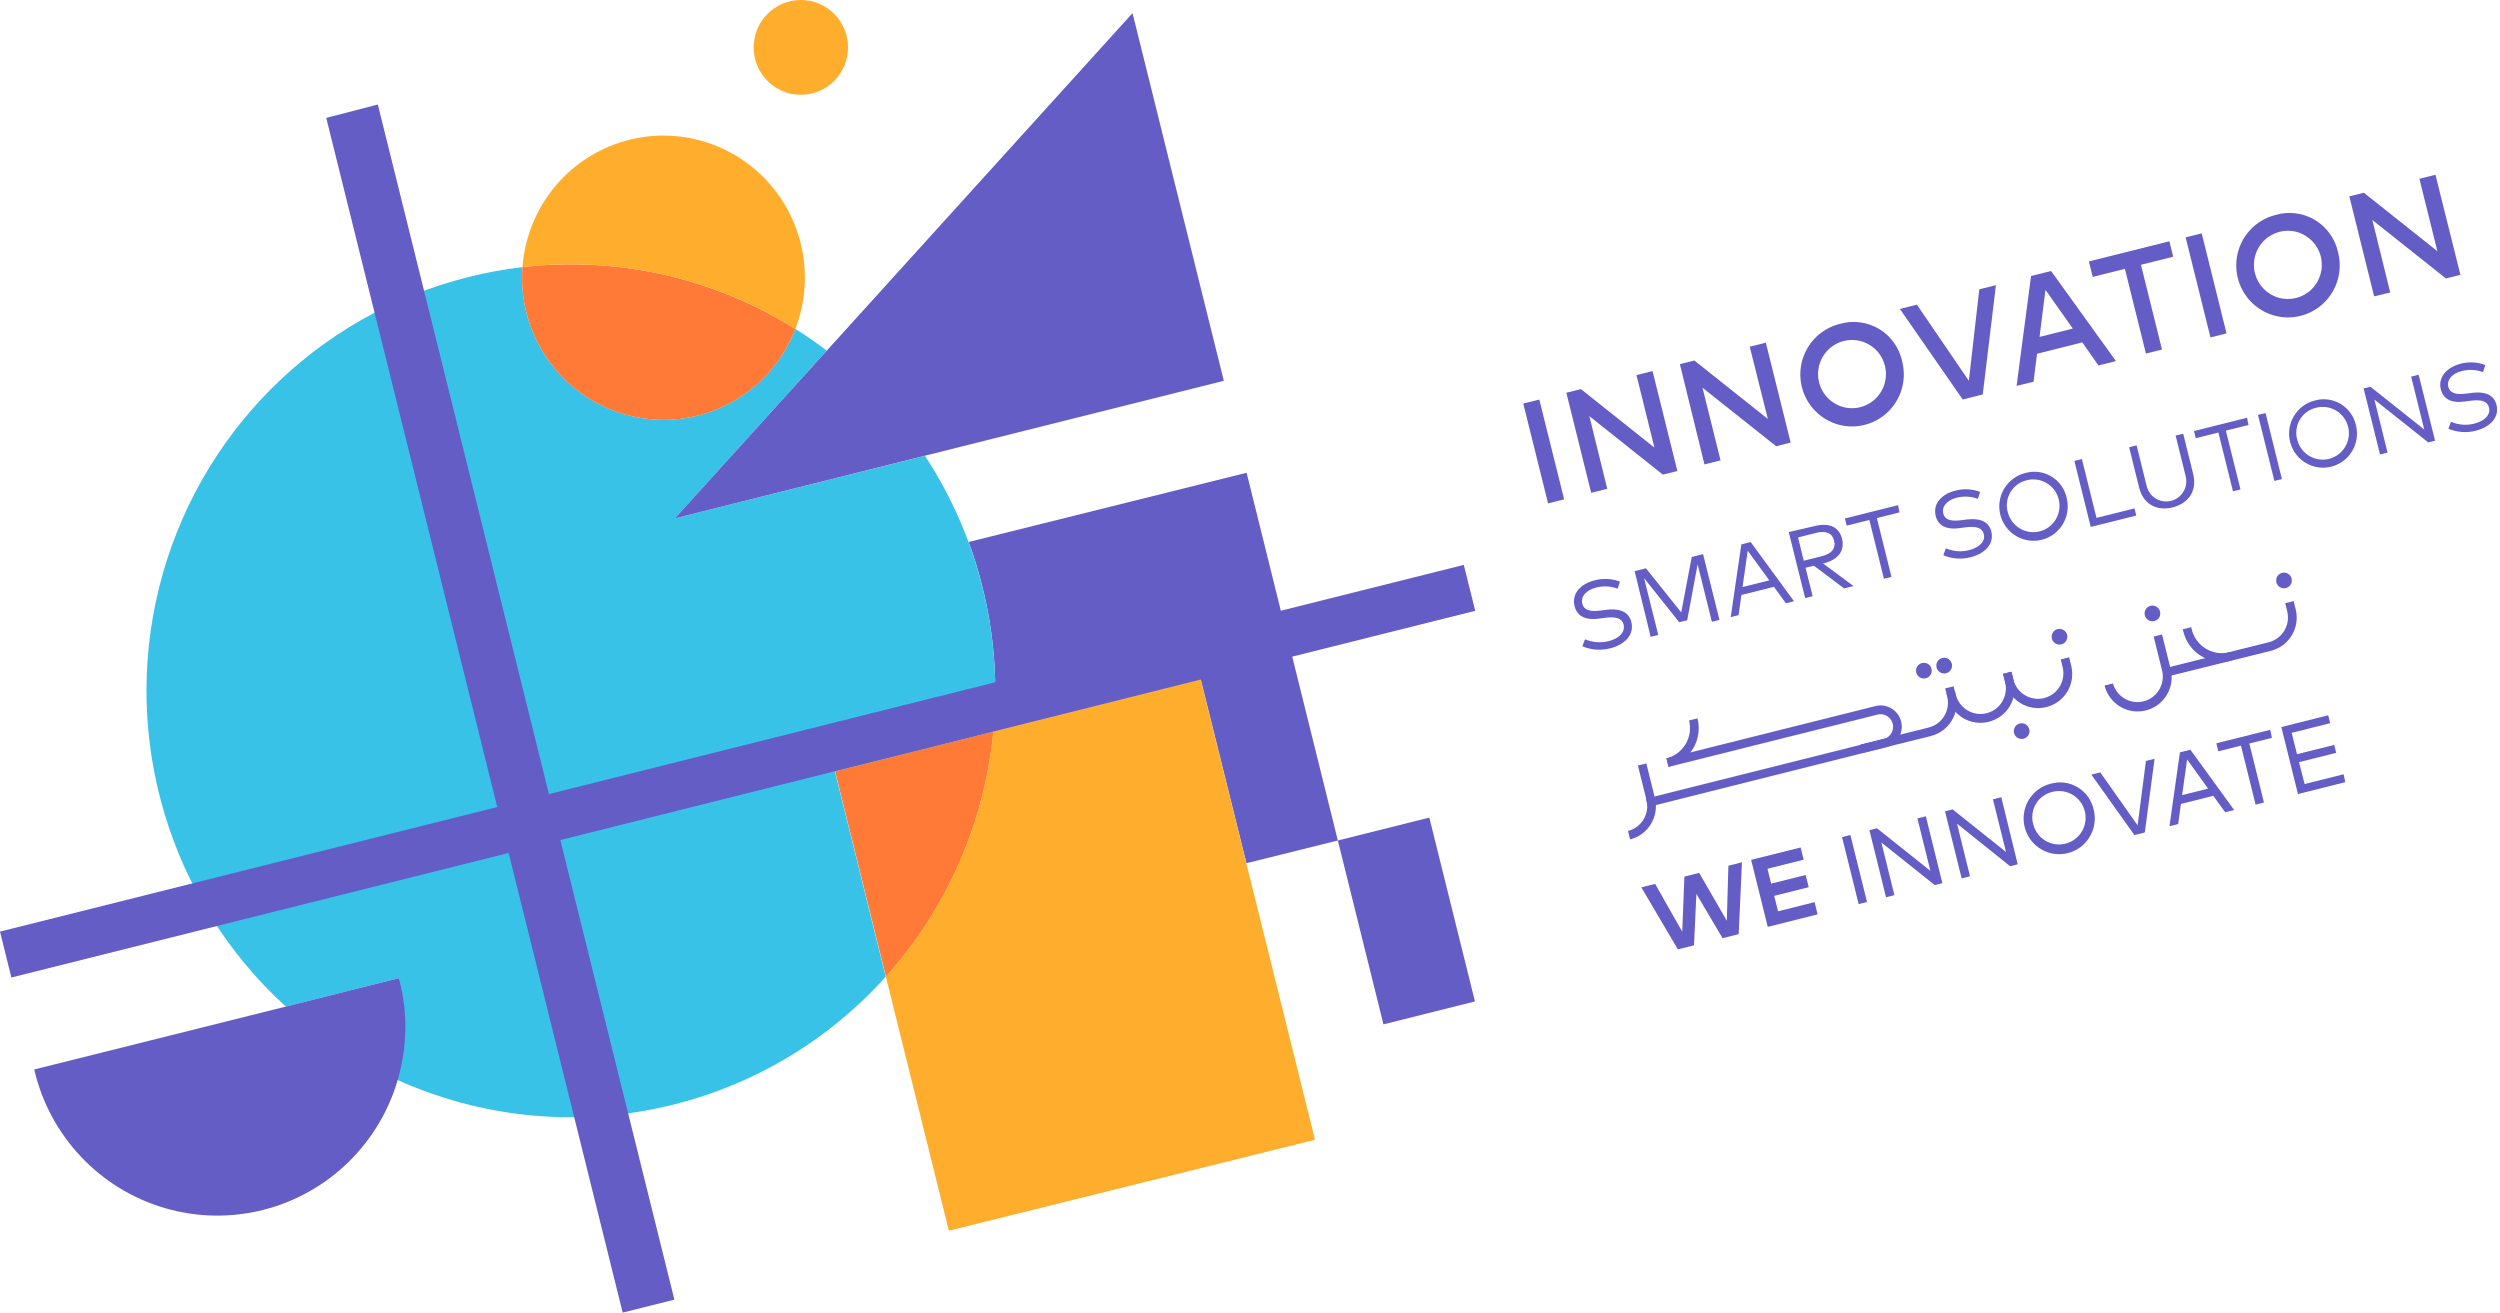 <?xml version="1.0" encoding="UTF-8"?>
<svg width="318px" height="167px" viewBox="0 0 318 167" version="1.1" xmlns="http://www.w3.org/2000/svg" xmlns:xlink="http://www.w3.org/1999/xlink">
    <!-- Generator: Sketch 52.2 (67145) - http://www.bohemiancoding.com/sketch -->
    <title>Logo</title>
    <desc>Created with Sketch.</desc>
    <g id="Page-1" stroke="none" stroke-width="1" fill="none" fill-rule="evenodd">
        <g id="Desktop-HD" transform="translate(-308, -419)">
            <g id="Logo" transform="translate(308, 419)">
                <path d="M170.173,106.909 L158.547,109.801 L152.734,86.406 L126.365,93.014 C126.939,86.883 126.472,80.698 124.984,74.723 C124.503,72.764 123.912,70.833 123.214,68.94 L158.568,60.134 L170.173,106.909 Z" id="Path" fill="#655DC6"></path>
                <path d="M126.365,93.043 L117.818,95.212 L106.192,98.103 L112.667,124.238 C96.944,141.727 71.779,147.007 50.405,137.301 C51.688,133.122 51.808,128.669 50.75,124.426 L36.361,128.041 C21.595,114.596 15.404,94.068 20.259,74.648 C25.115,55.228 40.227,40.078 59.564,35.244 C61.832,34.673 64.134,34.25 66.456,33.978 C65.794,42.912 71.743,50.984 80.44,52.953 C89.137,54.922 97.956,50.192 101.17,41.837 C102.537,42.695 103.868,43.615 105.163,44.598 L85.846,65.932 L117.653,57.98 C121.027,63.117 123.506,68.794 124.984,74.767 C126.47,80.736 126.937,86.916 126.365,93.043 Z" id="Path" fill="#38C2E8"></path>
                <polygon id="Path" fill="#655DC6" points="144.057 1.67 105.163 44.606 85.846 65.932 117.653 57.966 155.669 48.437"></polygon>
                <path d="M101.17,41.844 C97.957,50.202 89.134,54.932 80.436,52.961 C71.737,50.99 65.789,42.913 66.456,33.978 C78.58,32.572 90.82,35.345 101.17,41.844 Z" id="Path" fill="#FF7937"></path>
                <path d="M101.17,41.844 C90.82,35.345 78.58,32.572 66.456,33.978 C66.981,26.903 71.577,20.79 78.207,18.35 C84.837,15.91 92.275,17.594 97.223,22.655 C102.172,27.716 103.715,35.219 101.17,41.837 L101.17,41.844 Z" id="Path" fill="#FFAD2C"></path>
                <path d="M50.758,124.419 L36.369,128.033 L4.353,136.036 C6.308,144.486 12.644,151.222 20.93,153.658 C29.216,156.095 38.166,153.854 44.346,147.796 C50.526,141.738 52.977,132.803 50.758,124.419 Z" id="Path" fill="#655DC6"></path>
                <ellipse id="Oval" fill="#FFAD2C" cx="101.868" cy="6.029" rx="6" ry="6.029"></ellipse>
                <path d="M126.365,93.043 C125.251,104.642 120.459,115.574 112.696,124.231 L106.221,98.096 L126.365,93.043 Z" id="Path" fill="#FF7937"></path>
                <path d="M167.267,144.979 L120.696,156.546 L112.674,124.209 C120.437,115.552 125.229,104.62 126.344,93.021 L152.712,86.413 L158.525,109.808 L167.267,144.979 Z" id="Path" fill="#FFAD2C"></path>
                <polygon id="Rectangle" fill="#655DC6" transform="translate(178.893, 117.147) rotate(-14) translate(-178.893, -117.147) " points="172.908 105.106 184.905 105.092 184.878 129.188 172.881 129.202"></polygon>
                <polygon id="Path" fill="#655DC6" points="48.06 13.295 85.781 165.316 79.205 166.964 41.498 14.994"></polygon>
                <polygon id="Path" fill="#655DC6" points="187.649 77.695 152.734 86.435 106.192 98.103 1.446 124.339 0 118.498 186.195 71.853"></polygon>
                <polygon id="Path" fill="#655DC6" points="198.959 63.518 196.915 64.031 193.757 51.329 195.8 50.823"></polygon>
                <polygon id="Path" fill="#655DC6" points="213.362 59.91 211.513 60.373 202.167 52.934 204.441 62.173 202.398 62.686 199.239 49.955 201.088 49.493 210.441 56.932 208.16 47.714 210.204 47.201"></polygon>
                <polygon id="Path" fill="#655DC6" points="227.773 56.296 225.924 56.758 216.557 49.319 218.852 58.558 216.808 59.072 213.679 46.319 215.521 45.856 224.873 53.295 222.564 44.1 224.614 43.586"></polygon>
                <polygon id="Path" fill="#655DC6" points="252.206 50.172 249.659 50.816 241.666 39.299 243.824 38.75 250.436 48.437 251.767 36.798 253.882 36.27"></polygon>
                <path d="M241.961,45.986 C242.623,48.583 241.661,51.325 239.523,52.929 C237.386,54.533 234.497,54.683 232.207,53.307 C229.917,51.932 228.679,49.304 229.073,46.653 C229.467,44.002 231.414,41.851 234.003,41.208 C235.692,40.708 237.512,40.94 239.023,41.847 C240.534,42.755 241.599,44.255 241.961,45.986 Z M231.385,48.632 C231.961,50.958 234.304,52.374 236.619,51.795 C238.933,51.216 240.342,48.862 239.766,46.536 C239.19,44.21 236.847,42.794 234.532,43.373 C232.218,43.952 230.808,46.307 231.385,48.632 Z" id="Shape" fill="#655DC6" fill-rule="nonzero"></path>
                <path d="M269.149,45.929 L266.919,46.485 L264.868,43.55 L259.112,44.996 L258.666,48.553 L256.508,49.088 L258.35,35.106 L260.897,34.47 L269.149,45.929 Z M259.429,42.856 L263.659,41.793 L260.184,36.87 L259.429,42.856 Z" id="Shape" fill="#655DC6" fill-rule="nonzero"></path>
                <polygon id="Path" fill="#655DC6" points="276.43 32.655 272.329 33.682 275.005 44.461 272.962 44.974 270.286 34.195 266.199 35.222 265.703 33.255 275.948 30.689"></polygon>
                <polygon id="Path" fill="#655DC6" points="283.214 42.408 281.171 42.921 278.013 30.19 280.056 29.684"></polygon>
                <path d="M297.402,32.091 C298.076,34.687 297.123,37.435 294.99,39.047 C292.857,40.66 289.965,40.819 287.67,39.449 C285.375,38.079 284.13,35.451 284.519,32.798 C284.908,30.144 286.854,27.989 289.445,27.342 C291.129,26.844 292.944,27.073 294.454,27.974 C295.963,28.875 297.031,30.367 297.402,32.091 Z M286.826,34.745 C287.2,36.249 288.344,37.439 289.828,37.866 C291.312,38.292 292.909,37.892 294.019,36.814 C295.128,35.736 295.582,34.145 295.208,32.641 C294.834,31.136 293.689,29.947 292.206,29.52 C290.722,29.093 289.124,29.494 288.015,30.572 C286.905,31.649 286.452,33.24 286.826,34.745 Z" id="Shape" fill="#655DC6" fill-rule="nonzero"></path>
                <polygon id="Path" fill="#655DC6" points="312.964 34.954 311.115 35.417 301.762 27.985 304.035 37.195 301.992 37.702 298.834 24.978 300.683 24.515 310.036 31.954 307.748 22.744 309.791 22.231"></polygon>
                <path d="M205.765,74.883 C204.897,74.556 203.951,74.503 203.052,74.731 C201.793,75.049 201.031,75.844 201.268,76.791 C201.462,77.565 202.189,77.839 203.534,77.666 L204.347,77.565 C205.786,77.384 207.146,77.666 207.506,79.119 C207.916,80.782 206.628,82.011 204.822,82.466 C203.644,82.768 202.4,82.679 201.275,82.213 L201.613,81.317 C202.555,81.716 203.598,81.802 204.592,81.563 C205.887,81.237 206.75,80.449 206.527,79.452 C206.326,78.635 205.527,78.403 204.168,78.584 L203.297,78.7 C201.858,78.895 200.628,78.49 200.282,77.102 C199.887,75.504 201.081,74.254 202.829,73.82 C203.897,73.531 205.027,73.589 206.06,73.986 L205.765,74.883 Z" id="Path" fill="#655DC6"></path>
                <polygon id="Path" fill="#655DC6" points="218.715 78.851 217.751 79.097 215.938 71.781 214.614 78.895 213.6 79.148 209.125 73.538 210.93 80.767 209.966 81.006 207.923 72.649 209.362 72.287 213.851 77.897 215.19 70.848 216.629 70.48"></polygon>
                <path d="M228.197,76.48 L227.169,76.74 L225.643,74.644 L221.506,75.678 L221.147,78.251 L220.147,78.497 L221.499,69.244 L222.686,68.947 L228.197,76.48 Z M221.65,74.673 L225.053,73.82 L222.312,70.053 L221.65,74.673 Z" id="Shape" fill="#655DC6" fill-rule="nonzero"></path>
                <path d="M230.809,66.916 C232.687,66.446 233.939,67.031 234.313,68.55 C234.687,70.068 233.78,71.21 231.996,71.651 L231.859,71.651 L235.766,74.543 L234.572,74.846 L230.723,71.955 L229.665,72.222 L230.572,75.837 L229.615,76.075 L227.528,67.682 L230.809,66.916 Z M228.715,68.362 L229.435,71.326 L231.737,70.747 C233.011,70.429 233.543,69.742 233.298,68.766 C233.054,67.79 232.255,67.472 231.003,67.783 L228.715,68.362 Z" id="Shape" fill="#655DC6" fill-rule="nonzero"></path>
                <polygon id="Path" fill="#655DC6" points="241.615 65.173 238.737 65.896 240.594 73.379 239.637 73.617 237.781 66.135 234.903 66.858 234.672 65.947 241.428 64.255"></polygon>
                <path d="M251.587,63.453 C250.735,63.134 249.807,63.081 248.925,63.301 C247.695,63.612 246.954,64.393 247.184,65.318 C247.371,66.084 248.09,66.345 249.4,66.178 L250.198,66.077 C251.587,65.904 252.94,66.178 253.292,67.595 C253.695,69.222 252.429,70.436 250.666,70.877 C249.512,71.178 248.292,71.092 247.191,70.632 L247.515,69.75 C248.437,70.146 249.462,70.23 250.436,69.988 C251.702,69.67 252.594,68.904 252.335,67.928 C252.134,67.125 251.35,66.901 250.019,67.075 L249.17,67.19 C247.731,67.378 246.558,66.981 246.22,65.622 C245.831,64.06 246.997,62.838 248.709,62.412 C249.755,62.128 250.863,62.184 251.875,62.571 L251.587,63.453 Z" id="Path" fill="#655DC6"></path>
                <path d="M262.882,63.337 C263.316,65.053 262.678,66.863 261.265,67.921 C259.852,68.979 257.944,69.077 256.431,68.169 C254.918,67.26 254.1,65.525 254.358,63.774 C254.616,62.022 255.899,60.6 257.609,60.171 C258.728,59.846 259.931,60.002 260.93,60.602 C261.93,61.203 262.637,62.193 262.882,63.337 Z M255.407,65.202 C255.881,66.985 257.699,68.048 259.476,67.582 C261.253,67.115 262.321,65.294 261.867,63.507 C261.413,61.719 259.606,60.635 257.825,61.082 C256.943,61.277 256.182,61.832 255.723,62.613 C255.265,63.395 255.15,64.333 255.407,65.202 Z" id="Shape" fill="#655DC6" fill-rule="nonzero"></path>
                <polygon id="Path" fill="#655DC6" points="271.732 65.578 265.94 67.024 263.861 58.631 264.818 58.392 266.674 65.875 271.509 64.667"></polygon>
                <path d="M278.969,60.272 C279.538,62.549 278.25,64.06 276.372,64.537 C274.494,65.014 272.653,64.277 272.091,62 L270.825,56.888 L271.775,56.65 L273.027,61.71 C273.209,62.643 273.888,63.398 274.793,63.675 C275.697,63.952 276.68,63.706 277.349,63.035 C278.018,62.363 278.265,61.376 277.991,60.467 L276.739,55.406 L277.703,55.168 L278.969,60.272 Z" id="Path" fill="#655DC6"></path>
                <polygon id="Path" fill="#655DC6" points="286.006 54.055 283.128 54.777 284.991 62.253 284.034 62.491 282.178 55.016 279.3 55.739 279.07 54.828 285.826 53.136"></polygon>
                <polygon id="Path" fill="#655DC6" points="290.258 60.937 289.301 61.175 287.214 52.775 288.179 52.536"></polygon>
                <path d="M299.683,54.12 C300.249,56.439 298.842,58.782 296.536,59.361 C294.23,59.94 291.892,58.536 291.306,56.221 C290.721,53.906 292.108,51.551 294.409,50.953 C295.528,50.626 296.732,50.781 297.732,51.382 C298.733,51.983 299.439,52.974 299.683,54.12 Z M292.222,55.985 C292.7,57.766 294.521,58.824 296.296,58.354 C298.071,57.884 299.135,56.061 298.678,54.274 C298.22,52.488 296.413,51.408 294.632,51.857 C293.75,52.054 292.989,52.61 292.532,53.393 C292.075,54.176 291.963,55.115 292.222,55.985 Z" id="Shape" fill="#655DC6" fill-rule="nonzero"></path>
                <polygon id="Path" fill="#655DC6" points="309.741 56.057 308.87 56.274 302.028 50.83 303.697 57.568 302.74 57.807 300.654 49.413 301.524 49.196 308.366 54.64 306.697 47.902 307.654 47.664"></polygon>
                <path d="M315.842,47.338 C314.991,47.015 314.062,46.962 313.18,47.187 C311.942,47.497 311.194,48.278 311.424,49.211 C311.618,49.977 312.338,50.237 313.654,50.071 L314.453,49.97 C315.849,49.796 317.201,50.071 317.554,51.495 C317.957,53.129 316.691,54.344 314.921,54.785 C313.764,55.085 312.542,54.999 311.439,54.539 L311.762,53.65 C312.688,54.049 313.719,54.135 314.698,53.895 C315.964,53.577 316.856,52.804 316.597,51.821 C316.396,51.025 315.611,50.794 314.273,50.975 L313.424,51.083 C311.985,51.278 310.805,50.881 310.467,49.514 C310.086,47.946 311.273,46.724 312.964,46.268 C314.012,45.987 315.123,46.045 316.137,46.435 L315.842,47.338 Z" id="Path" fill="#655DC6"></path>
                <polygon id="Path" fill="#655DC6" points="221.161 118.823 219.111 119.336 215.78 113.705 215.477 120.247 213.427 120.761 208.779 112.873 210.535 112.432 213.981 118.512 214.254 111.5 216.132 111.03 219.65 117.117 219.852 110.119 221.578 109.685"></polygon>
                <polygon id="Path" fill="#655DC6" points="231.198 116.307 224.859 117.898 222.744 109.374 229.039 107.798 229.428 109.352 224.823 110.509 225.291 112.396 229.679 111.297 230.068 112.852 225.679 113.95 226.169 115.917 230.816 114.753"></polygon>
                <polygon id="Path" fill="#655DC6" points="237.486 114.731 236.421 114.999 234.306 106.475 235.37 106.208"></polygon>
                <polygon id="Path" fill="#655DC6" points="247.069 112.338 246.105 112.584 239.313 107.169 240.968 113.864 239.903 114.131 237.788 105.6 238.752 105.355 245.543 110.769 243.896 104.104 244.968 103.836"></polygon>
                <polygon id="Path" fill="#655DC6" points="256.652 109.938 255.688 110.184 248.932 104.769 250.587 111.463 249.522 111.731 247.407 103.2 248.371 102.954 255.163 108.369 253.501 101.675 254.565 101.407"></polygon>
                <path d="M266.314,102.983 C266.766,104.767 266.103,106.65 264.635,107.75 C263.166,108.851 261.182,108.954 259.609,108.01 C258.036,107.066 257.184,105.262 257.452,103.441 C257.72,101.619 259.054,100.14 260.832,99.694 C261.995,99.356 263.245,99.518 264.284,100.142 C265.324,100.765 266.059,101.794 266.314,102.983 Z M258.645,104.906 C259.131,106.709 260.974,107.779 262.771,107.303 C264.568,106.827 265.646,104.983 265.184,103.174 C264.722,101.365 262.894,100.269 261.091,100.721 C260.195,100.917 259.421,101.481 258.956,102.276 C258.492,103.07 258.379,104.024 258.645,104.906 Z" id="Shape" fill="#655DC6" fill-rule="nonzero"></path>
                <polygon id="Path" fill="#655DC6" points="272.818 105.89 271.494 106.222 266.019 98.53 267.156 98.248 271.904 104.986 272.962 96.788 274.063 96.513"></polygon>
                <path d="M284.186,103.034 L283.042,103.316 L281.531,101.227 L277.415,102.26 L277.063,104.82 L275.955,105.094 L277.286,95.696 L278.617,95.364 L284.186,103.034 Z M277.567,101.14 L280.869,100.308 L278.2,96.6 L277.567,101.14 Z" id="Shape" fill="#655DC6" fill-rule="nonzero"></path>
                <polygon id="Path" fill="#655DC6" points="288.991 93.853 286.114 94.575 287.977 102.08 286.912 102.347 285.049 94.843 282.171 95.566 281.919 94.547 288.776 92.833"></polygon>
                <polygon id="Path" fill="#655DC6" points="298.323 99.492 292.301 101.002 290.186 92.479 296.15 90.982 296.395 91.987 291.502 93.216 292.179 95.935 296.913 94.749 297.165 95.761 292.43 96.947 293.15 99.73 298.107 98.487"></polygon>
                <path d="M239.953,95.038 L209.621,102.658 L209.355,101.588 L239.687,93.983 C240.491,93.727 240.958,92.887 240.754,92.065 C240.551,91.243 239.746,90.722 238.917,90.874 L212.24,97.547 L211.974,96.47 L238.68,89.782 C240.093,89.498 241.479,90.38 241.828,91.786 C242.176,93.191 241.363,94.623 239.982,95.038 L239.953,95.038 Z" id="Path" fill="#655DC6"></path>
                <path d="M212.24,97.532 L211.974,96.462 C214.093,95.929 215.382,93.77 214.851,91.64 L215.923,91.373 C216.254,92.681 216.05,94.067 215.359,95.224 C214.667,96.38 213.544,97.211 212.24,97.532 Z" id="Path" fill="#655DC6"></path>
                <path d="M252.961,91.814 C251.848,92.096 250.668,91.92 249.684,91.326 C248.7,90.731 247.992,89.768 247.716,88.647 L247.587,88.149 L248.659,87.881 L248.781,88.38 C249.07,89.505 249.935,90.389 251.049,90.7 C252.163,91.011 253.357,90.701 254.182,89.887 C255.007,89.072 255.337,87.878 255.048,86.753 L254.789,85.712 L255.86,85.445 L256.112,86.486 C256.41,87.613 256.244,88.813 255.651,89.815 C255.058,90.818 254.089,91.538 252.961,91.814 Z" id="Path" fill="#655DC6"></path>
                <path d="M260.292,89.941 C259.176,90.222 257.994,90.044 257.009,89.445 C256.024,88.847 255.318,87.877 255.048,86.753 L254.789,85.712 L255.86,85.445 L256.112,86.486 C256.57,88.196 258.307,89.222 260.016,88.792 C261.726,88.362 262.777,86.635 262.379,84.91 L262.127,83.876 L263.192,83.608 L263.451,84.642 C263.74,85.766 263.568,86.96 262.975,87.956 C262.381,88.952 261.415,89.667 260.292,89.941 Z" id="Path" fill="#655DC6"></path>
                <path d="M207.348,106.772 C208.464,106.495 209.424,105.782 210.016,104.792 C210.607,103.801 210.781,102.614 210.499,101.494 L209.412,97.106 L208.34,97.373 L209.434,101.762 C209.864,103.5 208.811,105.261 207.081,105.694 L207.348,106.772 Z" id="Path" fill="#655DC6"></path>
                <path d="M245.63,93.614 L236.91,95.783 L236.644,94.713 L245.335,92.537 C247.062,92.099 248.114,90.342 247.687,88.604 L247.428,87.563 L248.493,87.295 L248.752,88.336 C249.036,89.452 248.866,90.636 248.28,91.626 C247.694,92.616 246.741,93.331 245.63,93.614 Z" id="Path" fill="#655DC6"></path>
                <ellipse id="Oval" fill="#655DC6" cx="261.969" cy="80.991" rx="1" ry="1"></ellipse>
                <ellipse id="Oval" fill="#655DC6" cx="257.156" cy="92.999" rx="1" ry="1"></ellipse>
                <ellipse id="Oval" fill="#655DC6" cx="247.299" cy="84.664" rx="1" ry="1"></ellipse>
                <ellipse id="Oval" fill="#655DC6" cx="244.716" cy="85.307" rx="1" ry="1"></ellipse>
                <path d="M272.948,90.368 C271.834,90.65 270.655,90.474 269.67,89.88 C268.686,89.285 267.978,88.322 267.703,87.201 L268.768,86.934 C269.239,88.625 270.963,89.633 272.659,89.208 C274.355,88.784 275.407,87.081 275.034,85.365 L273.948,80.97 L275.012,80.702 L276.106,85.098 C276.386,86.218 276.21,87.404 275.617,88.393 C275.025,89.382 274.064,90.093 272.948,90.368 Z" id="Path" fill="#655DC6"></path>
                <path d="M288.848,82.784 L275.782,86.03 L275.516,84.96 L288.581,81.693 C290.311,81.259 291.364,79.499 290.934,77.76 L290.682,76.726 L291.747,76.459 L292.006,77.492 C292.293,78.615 292.12,79.807 291.527,80.801 C290.933,81.795 289.968,82.51 288.848,82.784 Z" id="Path" fill="#655DC6"></path>
                <ellipse id="Oval" fill="#655DC6" cx="290.524" cy="73.834" rx="1" ry="1"></ellipse>
                <ellipse id="Oval" fill="#655DC6" cx="273.789" cy="78.027" rx="1" ry="1"></ellipse>
                <path d="M278.79,80.066 L278.718,79.777 L277.646,80.044 L277.718,80.334 C278.037,81.646 278.865,82.775 280.018,83.47 C281.17,84.166 282.552,84.369 283.855,84.035 L283.588,82.965 C282.569,83.221 281.491,83.059 280.591,82.515 C279.691,81.971 279.043,81.09 278.79,80.066 Z" id="Path" fill="#655DC6"></path>
            </g>
        </g>
    </g>
</svg>